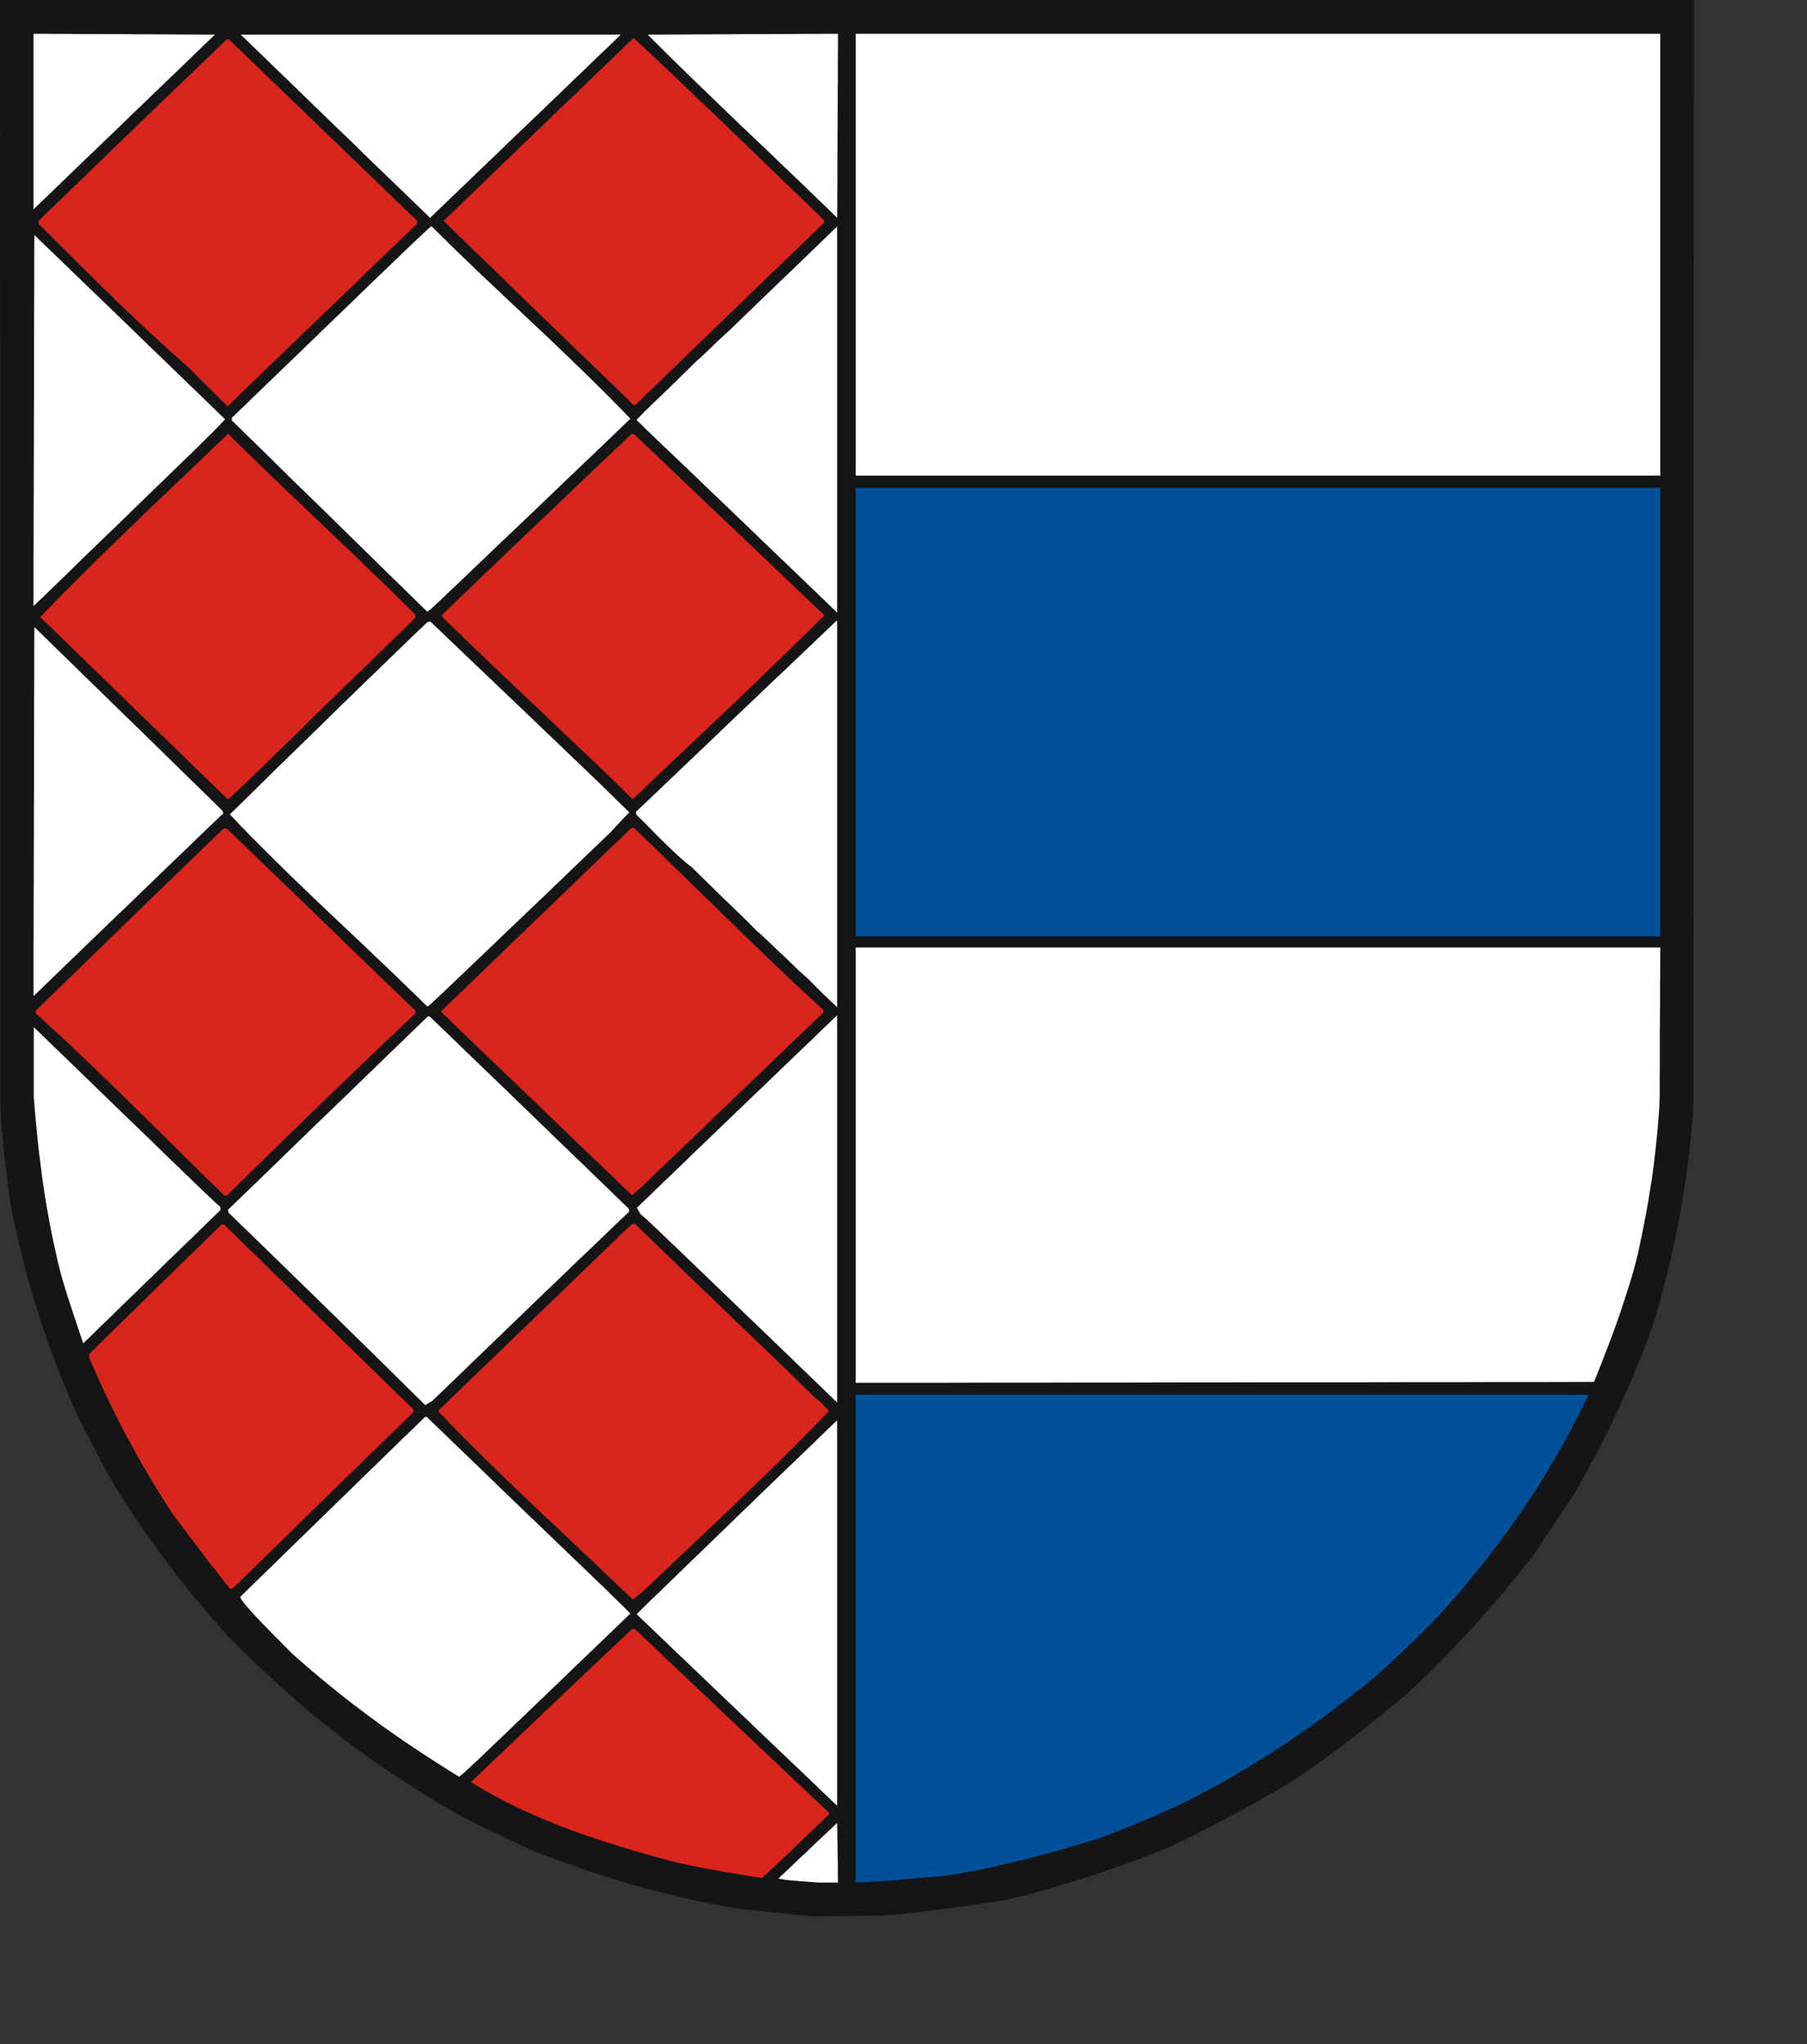 <?xml version="1.0" encoding="UTF-8" standalone="no"?>
<svg
   xmlns:dc="http://purl.org/dc/elements/1.1/"
   xmlns:cc="http://creativecommons.org/ns#"
   xmlns:rdf="http://www.w3.org/1999/02/22-rdf-syntax-ns#"
   xmlns:svg="http://www.w3.org/2000/svg"
   xmlns="http://www.w3.org/2000/svg"
   xmlns:sodipodi="http://sodipodi.sourceforge.net/DTD/sodipodi-0.dtd"
   xmlns:inkscape="http://www.inkscape.org/namespaces/inkscape"
   width="152.93mm"
   height="172.94mm"
   id="svg2408"
   sodipodi:version="0.32"
   inkscape:version="0.45.1+0.46pre1+devel"
   inkscape:output_extension="org.inkscape.output.svg.inkscape"
   sodipodi:docname="Loeptin.svg">
  <rect width="100%" height="100%" fill="#333333" stroke="none"/>
  <defs
     id="defs2469">
    <inkscape:perspective
       sodipodi:type="inkscape:persp3d"
       inkscape:vp_x="-50 : 600 : 1"
       inkscape:vp_y="0 : 1000 : 0"
       inkscape:vp_z="700 : 600 : 1"
       inkscape:persp3d-origin="300 : 400 : 1"
       id="perspective2473" />
  </defs>
  <sodipodi:namedview
     inkscape:window-height="664"
     inkscape:window-width="640"
     inkscape:pageshadow="2"
     inkscape:pageopacity="0.0"
     guidetolerance="10.0"
     gridtolerance="10.0"
     objecttolerance="10.0"
     borderopacity="1.0"
     bordercolor="#666666"
     pagecolor="#ffffff"
     id="base"
     showgrid="false"
     inkscape:zoom="0.7898436"
     inkscape:cx="270.93896"
     inkscape:cy="306.38977"
     inkscape:window-x="132"
     inkscape:window-y="70"
     inkscape:current-layer="svg2408" />
<!-- EMR_GDICOMMENT --><!-- EMR_SETMAPMODE --><!-- EMR_SETVIEWPORTEXTEX --><!-- EMR_SETWINDOWEXTEX --><!-- EMR_SETWINDOWEXTEX --><!-- EMR_SETWINDOWEXTEX --><!-- EMR_SETWINDOWEXTEX -->  <path
     style="fill:#131516;fill-rule:evenodd;fill-opacity:1;stroke:none;"
     d="  M 256.864 612.473   L 254.03 612.205   L 251.235 611.899   L 248.401 611.631   L 245.605 611.362   L 242.809 611.056   L 240.013 610.788   L 237.179 610.52   L 232.66 609.716   L 228.179 608.873   L 223.775 607.992   L 219.409 607.035   L 215.12 606.039   L 210.869 604.967   L 206.656 603.856   L 202.443 602.707   L 198.307 601.481   L 194.171 600.218   L 190.035 598.877   L 185.937 597.498   L 181.8 596.043   L 177.664 594.549   L 173.528 592.979   L 169.354 591.371   L 166.826 590.145   L 164.298 588.919   L 161.771 587.732   L 159.281 586.507   L 156.792 585.319   L 154.264 584.132   L 151.775 582.907   L 149.285 581.719   L 146.49 580.149   L 143.694 578.579   L 140.975 576.97   L 138.256 575.323   L 135.575 573.677   L 132.932 572.03   L 130.29 570.345   L 127.724 568.659   L 125.119 566.936   L 122.592 565.213   L 120.064 563.489   L 117.575 561.689   L 115.085 559.927   L 112.634 558.089   L 110.222 556.289   L 107.809 554.412   L 105.434 552.574   L 103.06 550.659   L 100.685 548.744   L 98.387 546.829   L 96.051 544.838   L 93.753 542.884   L 91.494 540.855   L 89.196 538.825   L 86.975 536.795   L 84.715 534.727   L 82.494 532.62   L 80.273 530.476   L 78.09 528.331   L 75.907 526.148   L 73.724 523.965   L 71.541 521.705   L 68.86 518.68   L 66.255 515.616   L 63.69 512.552   L 61.162 509.526   L 58.711 506.462   L 56.298 503.398   L 53.962 500.296   L 51.626 497.194   L 49.366 494.092   L 47.145 490.99   L 44.962 487.811   L 42.817 484.67   L 40.711 481.453   L 38.643 478.236   L 36.651 474.981   L 34.66 471.687   L 33.434 469.351   L 32.209 467.015   L 30.983 464.717   L 29.796 462.38   L 28.57 460.044   L 27.345 457.708   L 26.158 455.372   L 24.932 453.074   L 23.055 448.784   L 21.255 444.533   L 19.532 440.282   L 17.885 436.069   L 16.315 431.895   L 14.821 427.682   L 13.404 423.507   L 12.026 419.294   L 10.723 415.082   L 9.498 410.869   L 8.349 406.618   L 7.238 402.328   L 6.166 398.039   L 5.17 393.673   L 4.213 389.307   L 3.332 384.864   L 3.064 382.834   L 2.796 380.804   L 2.528 378.774   L 2.298 376.783   L 2.03 374.791   L 1.8 372.838   L 1.57 370.847   L 1.379 368.893   L 1.149 366.978   L 0.957 365.025   L 0.804 363.11   L 0.613 361.195   L 0.46 359.28   L 0.306 357.404   L 0.191 355.527   L 0.077 353.612   L 0.077 331.514   L 0.077 309.415   L 0.077 287.317   L 0.077 265.219   L 0.077 243.12   L 0.077 221.022   L 0.077 198.924   L 0.077 176.825   L 0.077 154.727   L 0.077 132.628   L 0.077 110.492   L 0.038 88.393   L 0.038 66.295   L 0.038 44.197   L 0 22.098   L 0 0   L 33.855 0   L 67.711 0   L 101.566 0   L 135.46 0   L 169.315 0   L 203.171 0   L 237.026 0   L 270.92 0   L 304.775 0   L 338.631 0   L 372.524 0   L 406.38 0   L 440.235 0   L 474.129 0   L 507.984 0   L 541.878 0   L 541.878 22.098   L 541.84 44.158   L 541.84 66.257   L 541.801 88.355   L 541.801 110.415   L 541.763 132.514   L 541.763 154.612   L 541.763 176.672   L 541.725 198.77   L 541.725 220.869   L 541.725 242.929   L 541.725 265.027   L 541.725 287.126   L 541.686 309.186   L 541.686 331.284   L 541.686 353.344   L 541.38 357.902   L 540.959 362.382   L 540.499 366.863   L 540.001 371.306   L 539.389 375.749   L 538.737 380.115   L 538.048 384.519   L 537.244 388.885   L 536.401 393.29   L 535.482 397.656   L 534.525 402.022   L 533.452 406.426   L 532.342 410.83   L 531.154 415.273   L 529.891 419.716   L 528.55 424.158   L 527.248 427.682   L 525.946 431.167   L 524.567 434.614   L 523.15 438.061   L 521.733 441.469   L 520.24 444.878   L 518.746 448.248   L 517.176 451.619   L 515.606 454.989   L 513.959 458.321   L 512.274 461.653   L 510.55 464.985   L 508.788 468.278   L 506.95 471.61   L 505.112 474.942   L 503.197 478.274   L 501.742 480.419   L 500.286 482.602   L 498.831 484.785   L 497.376 486.968   L 495.92 489.151   L 494.465 491.334   L 493.01 493.517   L 491.593 495.7   L 489.295 498.688   L 486.959 501.675   L 484.622 504.586   L 482.248 507.496   L 479.874 510.369   L 477.422 513.203   L 474.971 516.037   L 472.482 518.833   L 469.954 521.629   L 467.427 524.348   L 464.861 527.067   L 462.218 529.786   L 459.576 532.467   L 456.895 535.11   L 454.176 537.752   L 451.456 540.357   L 449.12 542.348   L 446.746 544.34   L 444.371 546.293   L 441.959 548.284   L 439.546 550.238   L 437.133 552.191   L 434.682 554.106   L 432.231 556.021   L 429.741 557.936   L 427.252 559.774   L 424.763 561.612   L 422.235 563.451   L 419.746 565.213   L 417.218 566.936   L 414.652 568.659   L 412.124 570.306   L 409.75 571.723   L 407.375 573.102   L 404.963 574.481   L 402.588 575.821   L 400.214 577.162   L 397.801 578.464   L 395.426 579.766   L 393.014 581.068   L 390.639 582.332   L 388.226 583.558   L 385.814 584.821   L 383.439 586.009   L 381.026 587.234   L 378.614 588.422   L 376.201 589.571   L 373.788 590.719   L 370.571 592.022   L 367.354 593.285   L 364.137 594.511   L 360.92 595.698   L 357.703 596.886   L 354.448 597.996   L 351.192 599.107   L 347.937 600.179   L 344.682 601.252   L 341.426 602.247   L 338.171 603.205   L 334.916 604.162   L 331.622 605.081   L 328.367 605.924   L 325.073 606.767   L 321.78 607.571   L 319.252 607.954   L 316.724 608.337   L 314.235 608.72   L 311.707 609.103   L 309.218 609.448   L 306.728 609.792   L 304.239 610.137   L 301.788 610.443   L 299.299 610.75   L 296.848 611.056   L 294.396 611.362   L 291.945 611.631   L 289.494 611.899   L 287.043 612.128   L 284.63 612.358   L 282.179 612.588   L 279.345 612.588   L 276.55 612.626   L 273.716 612.626   L 270.92 612.665   L 268.086 612.665   L 265.29 612.703   L 262.494 612.741   L 259.699 612.78  z "
     id="path2410" />
  <path
     style="fill:#ffffff;fill-rule:evenodd;fill-opacity:1;stroke:none;"
     d="  M 258.741 601.75   L 256.252 601.558   L 254.375 601.405   L 252.958 601.29   L 251.886 601.175   L 250.967 601.06   L 250.047 600.907   L 248.975 600.715   L 251.311 598.494   L 253.647 596.273   L 255.984 594.051   L 258.358 591.83   L 260.694 589.571   L 263.069 587.349   L 265.443 585.128   L 267.779 582.907   L 267.818 585.281   L 267.856 587.656   L 267.894 590.03   L 267.933 592.405   L 267.971 594.817   L 268.009 597.192   L 268.009 599.605   L 268.047 601.979   L 267.282 601.979   L 266.516 601.979   L 265.75 601.979   L 265.022 601.979   L 264.256 601.979   L 263.528 601.979   L 262.762 601.979   L 262.035 601.979  z "
     id="path2412" />
  <path
     style="fill:#005198;fill-rule:evenodd;fill-opacity:1;stroke:none;"
     d="  M 273.716 592.213   L 273.716 582.485   L 273.716 572.719   L 273.716 562.991   L 273.716 553.225   L 273.716 543.459   L 273.716 533.731   L 273.716 523.965   L 273.716 514.237   L 273.716 504.471   L 273.716 494.743   L 273.716 485.015   L 273.716 475.249   L 273.716 465.521   L 273.716 455.793   L 273.716 446.027   L 288.384 446.027   L 303.014 446.027   L 317.643 446.027   L 332.311 446.027   L 346.941 446.027   L 361.609 446.027   L 376.239 446.027   L 390.869 446.027   L 405.537 446.027   L 420.167 446.027   L 434.835 446.027   L 449.465 446.027   L 464.095 446.027   L 478.763 446.027   L 493.393 446.027   L 508.061 446.027   L 506.874 448.516   L 505.648 451.006   L 504.423 453.457   L 503.159 455.908   L 501.857 458.359   L 500.554 460.772   L 499.214 463.185   L 497.835 465.559   L 496.457 467.934   L 495.04 470.308   L 493.622 472.645   L 492.167 474.981   L 490.674 477.279   L 489.18 479.577   L 487.648 481.875   L 486.078 484.134   L 484.508 486.394   L 482.937 488.653   L 481.291 490.875   L 479.682 493.096   L 477.997 495.279   L 476.35 497.462   L 474.627 499.645   L 472.903 501.79   L 471.18 503.935   L 469.418 506.041   L 467.656 508.147   L 465.856 510.254   L 464.018 512.322   L 462.18 514.39   L 460.342 516.458   L 458.465 518.488   L 455.286 521.629   L 452.759 524.118   L 450.69 526.11   L 448.89 527.871   L 447.129 529.518   L 445.137 531.356   L 442.763 533.539   L 439.737 536.297   L 435.907 539.399   L 432.039 542.425   L 428.171 545.412   L 424.303 548.323   L 420.397 551.157   L 416.49 553.914   L 412.546 556.634   L 408.563 559.276   L 404.541 561.842   L 400.482 564.37   L 398.452 565.596   L 396.384 566.821   L 394.316 568.008   L 392.248 569.196   L 390.18 570.383   L 388.073 571.532   L 385.929 572.681   L 383.822 573.791   L 381.678 574.902   L 379.495 576.013   L 377.35 577.085   L 375.129 578.119   L 371.567 579.728   L 368.695 580.953   L 366.32 581.987   L 364.099 582.907   L 361.839 583.826   L 359.197 584.898   L 355.941 586.162   L 351.729 587.77   L 348.665 588.728   L 345.639 589.647   L 342.575 590.528   L 339.55 591.409   L 336.486 592.251   L 333.46 593.094   L 330.435 593.898   L 327.409 594.664   L 324.384 595.392   L 321.358 596.12   L 318.333 596.809   L 315.307 597.46   L 312.282 598.073   L 309.256 598.647   L 306.192 599.222   L 303.167 599.72   L 301.214 599.911   L 299.299 600.064   L 297.384 600.256   L 295.507 600.409   L 293.631 600.562   L 291.754 600.754   L 289.916 600.907   L 288.077 601.06   L 286.239 601.213   L 284.439 601.367   L 282.601 601.481   L 280.801 601.596   L 279.039 601.711   L 277.239 601.826   L 275.477 601.903   L 273.716 601.979  z "
     id="path2414" />
  <path
     style="fill:#da251d;fill-rule:evenodd;fill-opacity:1;stroke:none;"
     d="  M 238.826 599.758   L 235.15 599.145   L 232.201 598.647   L 229.673 598.188   L 227.26 597.766   L 224.656 597.269   L 221.554 596.656   L 217.686 595.851   L 213.32 594.741   L 208.954 593.554   L 204.549 592.29   L 200.183 591.026   L 195.779 589.647   L 191.413 588.268   L 189.23 587.502   L 187.086 586.775   L 184.903 586.009   L 182.758 585.204   L 180.613 584.438   L 178.507 583.596   L 176.4 582.753   L 174.294 581.911   L 172.188 581.03   L 170.12 580.111   L 168.09 579.192   L 166.06 578.234   L 164.03 577.277   L 162.039 576.281   L 160.085 575.285   L 158.132 574.251   L 156.217 573.179   L 154.341 572.106   L 152.464 570.996   L 150.626 569.847   L 153.843 566.783   L 157.06 563.719   L 160.315 560.655   L 163.532 557.591   L 166.749 554.527   L 169.966 551.425   L 173.183 548.361   L 176.439 545.297   L 179.656 542.233   L 182.873 539.169   L 186.09 536.106   L 189.345 533.042   L 192.562 529.978   L 195.817 526.914   L 199.035 523.888   L 202.29 520.824   L 202.749 520.939   L 203.286 521.092   L 207.154 524.731   L 210.983 528.407   L 214.852 532.084   L 218.72 535.723   L 222.588 539.399   L 226.456 543.038   L 230.324 546.714   L 234.192 550.391   L 238.06 554.029   L 241.928 557.706   L 245.796 561.344   L 249.664 565.021   L 253.533 568.698   L 257.439 572.336   L 261.307 576.013   L 265.175 579.651   L 265.175 579.919   L 265.175 580.187   L 258.205 586.851   L 252.958 591.868   L 249.167 595.469   L 246.601 597.881   L 245.03 599.337   L 244.15 600.141   L 243.728 600.447   L 243.498 600.524  z "
     id="path2416" />
  <path
     style="fill:#ffffff;fill-rule:evenodd;fill-opacity:1;stroke:none;"
     d="  M 263.758 573.6   L 259.775 569.77   L 255.754 565.94   L 251.733 562.11   L 247.711 558.28   L 243.69 554.451   L 239.707 550.621   L 235.686 546.791   L 231.664 542.961   L 227.643 539.131   L 223.66 535.301   L 219.639 531.471   L 215.618 527.641   L 211.635 523.812   L 207.613 519.982   L 203.63 516.152   L 207.613 512.245   L 211.635 508.377   L 215.618 504.509   L 219.639 500.603   L 223.66 496.734   L 227.643 492.866   L 231.664 488.998   L 235.686 485.092   L 239.707 481.223   L 243.69 477.355   L 247.711 473.487   L 251.733 469.619   L 255.754 465.751   L 259.775 461.883   L 263.758 458.014   L 267.779 454.146   L 267.779 461.844   L 267.779 469.542   L 267.779 477.24   L 267.779 484.938   L 267.779 492.636   L 267.779 500.334   L 267.779 508.033   L 267.779 515.731   L 267.779 523.467   L 267.779 531.165   L 267.779 538.863   L 267.779 546.561   L 267.779 554.297   L 267.779 561.995   L 267.779 569.693   L 267.779 577.43  z "
     id="path2418" />
  <path
     style="fill:#ffffff;fill-rule:evenodd;fill-opacity:1;stroke:none;"
     d="  M 143.158 565.864   L 139.558 563.566   L 135.996 561.268   L 132.473 558.932   L 128.988 556.595   L 125.579 554.221   L 122.209 551.846   L 118.877 549.395   L 115.583 546.944   L 112.29 544.455   L 109.073 541.927   L 105.894 539.361   L 102.715 536.757   L 99.536 534.114   L 96.434 531.395   L 93.294 528.637   L 91.8 527.105   L 89.579 524.846   L 86.86 522.126   L 84.026 519.216   L 82.647 517.76   L 81.307 516.343   L 80.119 515.003   L 79.009 513.777   L 78.128 512.705   L 77.438 511.786   L 77.17 511.403   L 77.017 511.096   L 76.902 510.828   L 76.864 510.637   L 80.541 507.037   L 84.217 503.437   L 87.932 499.837   L 91.609 496.237   L 95.324 492.636   L 99 489.036   L 102.715 485.436   L 106.392 481.836   L 110.107 478.236   L 113.783 474.636   L 117.498 471.036   L 121.175 467.436   L 124.89 463.836   L 128.566 460.236   L 132.281 456.674   L 135.958 453.074   L 136.226 453.074   L 136.494 453.074   L 145.226 461.5   L 152.962 468.93   L 159.703 475.479   L 165.6 481.147   L 170.771 486.126   L 175.213 490.377   L 179.081 494.092   L 182.452 497.347   L 185.4 500.143   L 188.005 502.671   L 190.379 504.969   L 192.6 507.075   L 194.745 509.182   L 196.89 511.288   L 199.188 513.509   L 201.639 515.96   L 192.409 524.846   L 184.29 532.62   L 177.281 539.361   L 171.23 545.182   L 166.098 550.085   L 161.809 554.221   L 158.247 557.591   L 155.375 560.349   L 153.115 562.532   L 151.315 564.178   L 149.975 565.442   L 148.979 566.361   L 148.251 567.013   L 147.715 567.472   L 147.256 567.817   L 146.834 568.162  z "
     id="path2420" />
  <path
     style="fill:#da251d;fill-rule:evenodd;fill-opacity:1;stroke:none;"
     d="  M 198.498 507.764   L 194.592 504.049   L 190.686 500.296   L 186.703 496.543   L 182.72 492.79   L 178.698 488.998   L 174.677 485.245   L 170.694 481.453   L 166.711 477.662   L 162.766 473.87   L 158.86 470.079   L 154.954 466.287   L 151.162 462.495   L 147.409 458.704   L 143.694 454.951   L 140.094 451.159   L 143.962 447.444   L 147.83 443.729   L 151.698 439.976   L 155.566 436.261   L 159.434 432.546   L 163.303 428.792   L 167.171 425.077   L 171.039 421.324   L 174.907 417.609   L 178.775 413.894   L 182.643 410.141   L 186.511 406.426   L 190.379 402.711   L 194.247 398.958   L 198.115 395.243   L 202.022 391.528   L 202.558 391.375   L 203.094 391.336   L 209.298 397.349   L 214.775 402.634   L 219.601 407.307   L 223.89 411.443   L 227.72 415.082   L 231.128 418.375   L 234.192 421.324   L 237.064 424.082   L 239.745 426.648   L 242.35 429.137   L 244.954 431.627   L 247.635 434.231   L 250.469 436.988   L 253.533 439.937   L 256.903 443.269   L 260.694 446.946   L 261.767 447.75   L 262.609 448.478   L 263.605 449.474   L 265.175 451.159   L 261.575 454.912   L 257.899 458.665   L 254.222 462.342   L 250.507 466.057   L 246.792 469.696   L 243.039 473.372   L 239.247 477.011   L 235.456 480.611   L 231.664 484.249   L 227.873 487.849   L 224.081 491.449   L 220.29 495.011   L 216.46 498.611   L 212.707 502.211   L 208.915 505.811   L 205.162 509.373   L 204.435 509.871   L 203.745 510.407   L 203.056 510.905   L 202.366 511.441  z "
     id="path2422" />
  <path
     style="fill:#da251d;fill-rule:evenodd;fill-opacity:1;stroke:none;"
     d="  M 71.234 505.084   L 68.86 502.02   L 66.485 499.032   L 64.226 496.045   L 61.966 493.058   L 59.745 490.109   L 57.524 487.198   L 55.341 484.287   L 53.349 481.185   L 51.396 478.083   L 49.481 475.019   L 47.604 471.879   L 45.766 468.776   L 44.004 465.674   L 42.281 462.534   L 40.596 459.431   L 38.949 456.291   L 37.341 453.15   L 35.77 449.972   L 34.238 446.831   L 32.745 443.652   L 31.289 440.474   L 29.911 437.295   L 28.532 434.078   L 28.532 433.542   L 28.532 433.005   L 31.175 430.401   L 33.779 427.797   L 36.421 425.192   L 39.064 422.626   L 41.706 420.022   L 44.349 417.456   L 46.992 414.852   L 49.634 412.247   L 52.277 409.681   L 54.919 407.115   L 57.562 404.511   L 60.204 401.945   L 62.885 399.341   L 65.528 396.775   L 68.17 394.17   L 70.813 391.604   L 71.234 391.604   L 71.732 391.604   L 75.485 395.281   L 79.277 398.996   L 83.068 402.673   L 86.821 406.388   L 90.613 410.064   L 94.404 413.779   L 98.196 417.456   L 101.949 421.171   L 105.741 424.848   L 109.532 428.563   L 113.324 432.239   L 117.115 435.954   L 120.907 439.631   L 124.698 443.346   L 128.49 447.023   L 132.281 450.738   L 132.281 451.121   L 132.281 451.542   L 128.643 455.065   L 125.005 458.589   L 121.405 462.112   L 117.766 465.636   L 114.166 469.159   L 110.528 472.683   L 106.928 476.206   L 103.328 479.73   L 99.69 483.253   L 96.09 486.777   L 92.49 490.339   L 88.851 493.862   L 85.251 497.385   L 81.651 500.909   L 78.013 504.432   L 74.413 507.956   L 74.221 507.956   L 74.03 507.994   L 73.838 508.071   L 73.685 508.147  z "
     id="path2424" />
  <path
     style="fill:#ffffff;fill-rule:evenodd;fill-opacity:1;stroke:none;"
     d="  M 132.09 445.452   L 128.107 441.508   L 124.162 437.601   L 120.179 433.695   L 116.234 429.827   L 112.251 425.92   L 108.307 422.052   L 104.362 418.184   L 100.417 414.316   L 96.473 410.486   L 92.528 406.656   L 88.621 402.826   L 84.715 399.034   L 80.809 395.243   L 76.941 391.49   L 73.073 387.736   L 72.996 387.238   L 72.958 386.817   L 76.941 382.987   L 80.962 379.119   L 84.945 375.251   L 88.928 371.383   L 92.911 367.515   L 96.894 363.646   L 100.877 359.778   L 104.898 355.91   L 108.881 352.08   L 112.864 348.212   L 116.885 344.344   L 120.868 340.476   L 124.851 336.607   L 128.873 332.739   L 132.856 328.871   L 136.877 325.003   L 137.145 325.003   L 137.413 325.003   L 141.396 328.833   L 145.379 332.663   L 149.362 336.531   L 153.345 340.361   L 157.328 344.191   L 161.311 348.02   L 165.294 351.889   L 169.277 355.719   L 173.222 359.548   L 177.205 363.417   L 181.188 367.246   L 185.171 371.076   L 189.154 374.944   L 193.137 378.774   L 197.12 382.643   L 201.103 386.472   L 201.179 386.894   L 201.294 387.392   L 197.349 391.145   L 193.405 394.936   L 189.46 398.728   L 185.515 402.481   L 181.571 406.273   L 177.626 410.064   L 173.681 413.818   L 169.775 417.609   L 165.83 421.401   L 161.886 425.192   L 157.979 428.984   L 154.034 432.776   L 150.09 436.567   L 146.183 440.359   L 142.239 444.15   L 138.294 447.942   L 137.719 448.287   L 137.145 448.631   L 136.609 448.976   L 136.073 449.359  z "
     id="path2426" />
  <path
     style="fill:#ffffff;fill-rule:evenodd;fill-opacity:1;stroke:none;"
     d="  M 257.018 438.099   L 247.635 429.061   L 239.439 421.171   L 232.43 414.43   L 226.494 408.724   L 221.515 403.937   L 217.418 399.992   L 214.086 396.813   L 211.481 394.324   L 209.49 392.409   L 207.958 390.992   L 206.886 389.958   L 206.12 389.307   L 205.622 388.847   L 205.239 388.541   L 204.894 388.272   L 204.588 387.736   L 204.281 387.2   L 203.975 386.702   L 203.707 386.204   L 207.728 382.374   L 211.711 378.506   L 215.732 374.676   L 219.715 370.808   L 223.698 366.978   L 227.72 363.11   L 231.703 359.28   L 235.724 355.412   L 239.707 351.582   L 243.728 347.752   L 247.75 343.884   L 251.733 340.054   L 255.754 336.186   L 259.775 332.356   L 263.758 328.488   L 267.779 324.658   L 267.779 332.395   L 267.779 340.131   L 267.779 347.829   L 267.779 355.565   L 267.779 363.302   L 267.779 371.038   L 267.779 378.774   L 267.779 386.549   L 267.779 394.285   L 267.779 402.022   L 267.779 409.758   L 267.779 417.494   L 267.779 425.231   L 267.779 432.967   L 267.779 440.742   L 267.779 448.478  z "
     id="path2428" />
  <path
     style="fill:#ffffff;fill-rule:evenodd;fill-opacity:1;stroke:none;"
     d="  M 273.716 433.465   L 273.716 424.771   L 273.716 416.039   L 273.716 407.345   L 273.716 398.651   L 273.716 389.958   L 273.716 381.225   L 273.716 372.532   L 273.716 363.838   L 273.716 355.144   L 273.716 346.45   L 273.716 337.756   L 273.716 329.063   L 273.716 320.369   L 273.716 311.675   L 273.716 302.981   L 289.801 302.981   L 305.886 302.981   L 321.971 302.981   L 338.056 302.981   L 354.141 302.981   L 370.188 302.981   L 386.273 302.981   L 402.358 302.981   L 418.444 302.981   L 434.529 302.981   L 450.614 302.981   L 466.699 302.981   L 482.784 302.981   L 498.908 302.981   L 514.993 302.981   L 531.078 302.981   L 531.078 305.968   L 531.04 308.956   L 531.04 311.943   L 531.001 314.93   L 531.001 317.918   L 531.001 320.905   L 530.963 323.931   L 530.963 326.918   L 530.925 329.905   L 530.925 332.931   L 530.925 335.918   L 530.925 338.905   L 530.925 341.931   L 530.886 344.918   L 530.886 347.944   L 530.886 350.931   L 530.733 354.225   L 530.503 357.48   L 530.235 360.774   L 529.929 364.068   L 529.584 367.361   L 529.201 370.693   L 528.78 373.987   L 528.32 377.319   L 527.784 380.613   L 527.248 383.945   L 526.674 387.277   L 526.023 390.609   L 525.371 393.979   L 524.682 397.311   L 523.954 400.681   L 523.15 404.013   L 522.499 406.388   L 521.81 408.762   L 521.082 411.098   L 520.316 413.473   L 519.55 415.848   L 518.784 418.222   L 517.98 420.597   L 517.137 422.971   L 516.295 425.346   L 515.414 427.72   L 514.533 430.056   L 513.614 432.431   L 512.695 434.805   L 511.776 437.18   L 510.818 439.554   L 509.861 441.891   L 495.078 441.929   L 480.333 441.929   L 465.55 441.967   L 450.805 441.967   L 436.022 442.006   L 421.278 442.006   L 406.495 442.006   L 391.75 442.044   L 377.005 442.044   L 362.222 442.082   L 347.477 442.082   L 332.733 442.12   L 317.988 442.12   L 303.205 442.159   L 288.46 442.159   L 273.716 442.159  z "
     id="path2430" />
  <path
     style="fill:#ffffff;fill-rule:evenodd;fill-opacity:1;stroke:none;"
     d="  M 25.085 425.001   L 23.898 421.439   L 22.979 418.682   L 22.251 416.422   L 21.6 414.469   L 20.987 412.516   L 20.336 410.332   L 19.532 407.613   L 18.613 403.975   L 17.809 400.375   L 17.004 396.775   L 16.277 393.213   L 15.626 389.651   L 14.975 386.128   L 14.4 382.604   L 13.864 379.119   L 13.366 375.596   L 12.945 372.11   L 12.485 368.587   L 12.102 365.102   L 11.757 361.578   L 11.413 358.055   L 11.106 354.493   L 10.8 350.931   L 10.8 348.097   L 10.8 345.263   L 10.8 342.467   L 10.8 339.633   L 10.8 336.837   L 10.8 334.041   L 10.8 331.246   L 10.8 328.45   L 20.796 338.101   L 29.528 346.565   L 37.111 353.918   L 43.621 360.199   L 49.175 365.561   L 53.809 370.081   L 57.638 373.757   L 60.779 376.783   L 63.268 379.196   L 65.221 381.072   L 66.715 382.489   L 67.864 383.562   L 68.707 384.366   L 69.358 384.979   L 69.932 385.477   L 70.468 385.936   L 70.468 386.396   L 70.545 386.932   L 67.787 389.575   L 65.03 392.255   L 62.311 394.936   L 59.553 397.579   L 56.796 400.26   L 54.038 402.903   L 51.319 405.583   L 48.562 408.264   L 45.804 410.907   L 43.085 413.588   L 40.328 416.231   L 37.57 418.911   L 34.851 421.592   L 32.094 424.235   L 29.375 426.916   L 26.617 429.558  z "
     id="path2432" />
  <path
     style="fill:#da251d;fill-rule:evenodd;fill-opacity:1;stroke:none;"
     d="  M 68.17 378.774   L 64.417 375.136   L 60.664 371.421   L 56.911 367.706   L 53.119 363.953   L 49.289 360.199   L 45.498 356.446   L 41.706 352.731   L 37.877 348.978   L 34.085 345.301   L 30.294 341.625   L 26.464 337.986   L 22.711 334.424   L 18.919 330.901   L 15.166 327.416   L 11.413 324.007   L 11.413 323.624   L 11.413 323.203   L 15.166 319.565   L 18.919 315.926   L 22.672 312.288   L 26.426 308.649   L 30.14 305.011   L 33.894 301.373   L 37.647 297.696   L 41.4 294.058   L 45.153 290.419   L 48.907 286.781   L 52.66 283.142   L 56.413 279.542   L 60.166 275.904   L 63.919 272.266   L 67.673 268.627   L 71.464 264.989   L 71.732 264.989   L 72 264.989   L 72.307 264.989   L 72.613 264.989   L 76.366 268.627   L 80.158 272.266   L 83.911 275.904   L 87.664 279.542   L 91.417 283.142   L 95.209 286.781   L 98.962 290.419   L 102.715 294.058   L 106.507 297.696   L 110.26 301.373   L 114.013 305.011   L 117.805 308.649   L 121.558 312.288   L 125.349 315.926   L 129.141 319.565   L 132.894 323.203   L 132.894 323.624   L 132.894 324.007   L 129.102 327.607   L 125.311 331.207   L 121.519 334.807   L 117.728 338.446   L 113.936 342.084   L 110.145 345.723   L 106.353 349.361   L 102.6 352.999   L 98.809 356.638   L 95.056 360.314   L 91.302 363.991   L 87.549 367.629   L 83.796 371.306   L 80.043 374.944   L 76.328 378.583   L 72.613 382.26   L 72.421 382.26   L 72.23 382.298   L 72.038 382.374   L 71.885 382.413  z "
     id="path2434" />
  <path
     style="fill:#da251d;fill-rule:evenodd;fill-opacity:1;stroke:none;"
     d="  M 198.269 378.468   L 194.439 374.791   L 190.609 371.115   L 186.779 367.476   L 182.988 363.8   L 179.158 360.123   L 175.328 356.446   L 171.537 352.77   L 167.707 349.131   L 163.877 345.454   L 160.085 341.778   L 156.256 338.139   L 152.426 334.463   L 148.634 330.824   L 144.805 327.148   L 141.013 323.471   L 144.805 319.794   L 148.634 316.118   L 152.426 312.441   L 156.256 308.764   L 160.085 305.088   L 163.877 301.411   L 167.707 297.734   L 171.498 294.058   L 175.328 290.419   L 179.12 286.743   L 182.949 283.066   L 186.741 279.389   L 190.571 275.712   L 194.4 272.036   L 198.192 268.397   L 202.022 264.721   L 202.328 264.721   L 202.749 264.721   L 206.464 268.283   L 210.218 271.883   L 213.932 275.521   L 217.686 279.121   L 221.401 282.798   L 225.154 286.436   L 228.907 290.113   L 232.66 293.751   L 236.413 297.428   L 240.205 301.105   L 243.996 304.781   L 247.826 308.42   L 251.694 312.096   L 255.562 315.735   L 259.43 319.335   L 263.375 322.935   L 263.375 323.356   L 263.375 323.739   L 252.69 334.003   L 243.345 342.965   L 235.264 350.74   L 228.294 357.404   L 222.435 363.072   L 217.494 367.783   L 213.473 371.612   L 210.218 374.715   L 207.69 377.128   L 205.775 378.966   L 204.396 380.268   L 203.4 381.149   L 202.788 381.685   L 202.443 381.991   L 202.213 382.106   L 202.098 382.145  z "
     id="path2436" />
  <path
     style="fill:#ffffff;fill-rule:evenodd;fill-opacity:1;stroke:none;"
     d="  M 267.205 321.518   L 266.516 320.867   L 265.673 320.101   L 264.677 319.143   L 263.452 317.994   L 261.958 316.501   L 260.158 314.701   L 257.975 312.518   L 257.63 312.249   L 257.018 311.713   L 256.213 310.986   L 255.218 310.066   L 252.881 307.807   L 250.201 305.241   L 247.481 302.675   L 244.992 300.3   L 243.001 298.462   L 241.775 297.39   L 239.63 295.207   L 237.754 293.33   L 235.954 291.606   L 234.039 289.768   L 231.818 287.623   L 229.098 284.981   L 225.652 281.611   L 221.286 277.321   L 220.06 276.364   L 218.873 275.368   L 217.686 274.334   L 216.537 273.3   L 214.239 271.155   L 212.018 268.972   L 209.796 266.789   L 207.69 264.606   L 205.583 262.499   L 203.554 260.508   L 203.477 260.01   L 203.439 259.589   L 207.46 255.759   L 211.481 251.929   L 215.503 248.099   L 219.524 244.269   L 223.545 240.439   L 227.567 236.609   L 231.549 232.78   L 235.571 228.95   L 239.592 225.12   L 243.613 221.29   L 247.635 217.46   L 251.694 213.63   L 255.716 209.8   L 259.737 205.971   L 263.758 202.141   L 267.779 198.311   L 267.779 206.047   L 267.779 213.783   L 267.779 221.52   L 267.779 229.256   L 267.779 236.992   L 267.779 244.729   L 267.779 252.465   L 267.779 260.202   L 267.779 267.938   L 267.779 275.674   L 267.779 283.411   L 267.779 291.147   L 267.779 298.922   L 267.779 306.658   L 267.779 314.394   L 267.779 322.131  z "
     id="path2438" />
  <path
     style="fill:#ffffff;fill-rule:evenodd;fill-opacity:1;stroke:none;"
     d="  M 132.741 317.994   L 128.758 314.164   L 124.775 310.296   L 120.715 306.466   L 116.694 302.598   L 112.634 298.768   L 108.575 294.938   L 104.515 291.109   L 100.494 287.279   L 96.511 283.449   L 92.528 279.619   L 88.621 275.751   L 84.753 271.921   L 80.924 268.091   L 77.17 264.261   L 73.532 260.393   L 77.477 256.563   L 81.421 252.695   L 85.328 248.827   L 89.273 244.959   L 93.217 241.129   L 97.162 237.261   L 101.107 233.431   L 105.051 229.563   L 108.958 225.733   L 112.902 221.903   L 116.847 218.073   L 120.83 214.243   L 124.775 210.413   L 128.719 206.583   L 132.702 202.753   L 136.685 198.962   L 136.915 198.885   L 137.145 198.809   L 137.413 198.77   L 137.681 198.77   L 146.988 207.656   L 155.145 215.43   L 162.23 222.209   L 168.396 228.069   L 173.643 233.124   L 178.162 237.414   L 181.992 241.09   L 185.247 244.193   L 188.005 246.835   L 190.341 249.095   L 192.409 251.086   L 194.209 252.848   L 195.932 254.533   L 197.618 256.18   L 199.379 257.904   L 201.294 259.78   L 200.528 260.584   L 199.724 261.389   L 198.958 262.193   L 198.192 263.036   L 197.426 263.84   L 196.66 264.644   L 195.932 265.448   L 195.166 266.253   L 185.017 275.981   L 176.171 284.483   L 168.473 291.836   L 161.847 298.156   L 156.256 303.517   L 151.583 307.96   L 147.754 311.637   L 144.651 314.586   L 142.239 316.884   L 140.4 318.607   L 139.06 319.871   L 138.102 320.752   L 137.49 321.288   L 137.107 321.594   L 136.839 321.786   L 136.685 321.862  z "
     id="path2440" />
  <path
     style="fill:#ffffff;fill-rule:evenodd;fill-opacity:1;stroke:none;"
     d="  M 10.723 311.139   L 10.723 303.747   L 10.762 296.394   L 10.762 289.002   L 10.8 281.611   L 10.8 274.219   L 10.838 266.865   L 10.838 259.474   L 10.877 252.082   L 10.877 244.729   L 10.877 237.337   L 10.915 229.984   L 10.915 222.592   L 10.953 215.239   L 10.953 207.847   L 10.992 200.494   L 14.706 204.132   L 18.46 207.809   L 22.213 211.447   L 25.966 215.124   L 29.719 218.801   L 33.472 222.439   L 37.226 226.116   L 41.017 229.792   L 44.77 233.431   L 48.524 237.107   L 52.277 240.784   L 56.03 244.461   L 59.783 248.137   L 63.575 251.814   L 67.328 255.491   L 71.081 259.167   L 71.234 259.55   L 71.464 260.048   L 67.634 263.687   L 63.843 267.325   L 60.051 271.002   L 56.26 274.64   L 52.468 278.279   L 48.677 281.955   L 44.885 285.594   L 41.094 289.27   L 37.264 292.909   L 33.472 296.585   L 29.681 300.224   L 25.889 303.9   L 22.098 307.539   L 18.306 311.215   L 14.515 314.892   L 10.723 318.53  z "
     id="path2442" />
  <path
     style="fill:#005198;fill-rule:evenodd;fill-opacity:1;stroke:none;"
     d="  M 273.716 290.419   L 273.716 281.457   L 273.716 272.495   L 273.716 263.534   L 273.716 254.572   L 273.716 245.61   L 273.716 236.648   L 273.716 227.686   L 273.716 218.724   L 273.716 209.8   L 273.716 200.838   L 273.716 191.877   L 273.716 182.915   L 273.716 173.953   L 273.716 164.991   L 273.716 156.029   L 289.801 156.029   L 305.886 156.029   L 321.971 156.029   L 338.056 156.029   L 354.141 156.029   L 370.188 156.029   L 386.273 156.029   L 402.358 156.029   L 418.444 156.029   L 434.529 156.029   L 450.614 156.029   L 466.699 156.029   L 482.784 156.029   L 498.908 156.029   L 514.993 156.029   L 531.078 156.029   L 531.078 164.991   L 531.078 173.953   L 531.078 182.915   L 531.078 191.877   L 531.078 200.838   L 531.078 209.8   L 531.078 218.724   L 531.078 227.686   L 531.078 236.648   L 531.078 245.61   L 531.078 254.572   L 531.078 263.534   L 531.078 272.495   L 531.078 281.457   L 531.078 290.419   L 531.078 299.381   L 514.993 299.381   L 498.908 299.381   L 482.861 299.381   L 466.776 299.381   L 450.69 299.381   L 434.605 299.381   L 418.52 299.381   L 402.435 299.381   L 386.35 299.381   L 370.265 299.381   L 354.18 299.381   L 338.094 299.381   L 322.009 299.381   L 305.924 299.381   L 289.839 299.381   L 273.716 299.381  z "
     id="path2444" />
  <path
     style="fill:#da251d;fill-rule:evenodd;fill-opacity:1;stroke:none;"
     d="  M 69.051 251.891   L 65.298 248.252   L 61.545 244.614   L 57.83 240.976   L 54.077 237.337   L 50.324 233.699   L 46.57 230.06   L 42.817 226.422   L 39.102 222.784   L 35.349 219.145   L 31.596 215.507   L 27.843 211.869   L 24.089 208.23   L 20.375 204.592   L 16.621 200.953   L 12.868 197.315   L 16.506 193.562   L 20.145 189.847   L 23.86 186.132   L 27.575 182.417   L 31.289 178.74   L 35.043 175.063   L 38.834 171.387   L 42.626 167.71   L 46.417 164.072   L 50.209 160.433   L 54.038 156.795   L 57.83 153.157   L 61.621 149.557   L 65.413 145.918   L 69.204 142.28   L 72.958 138.68   L 76.596 142.28   L 80.273 145.88   L 83.949 149.442   L 87.664 153.042   L 91.417 156.642   L 95.17 160.204   L 98.924 163.804   L 102.715 167.404   L 106.507 171.004   L 110.298 174.604   L 114.09 178.242   L 117.843 181.881   L 121.634 185.519   L 125.426 189.196   L 129.179 192.911   L 132.894 196.626   L 132.894 197.009   L 132.894 197.506   L 128.107 202.179   L 123.817 206.354   L 120.026 210.068   L 116.656 213.362   L 113.668 216.235   L 111.026 218.762   L 108.728 221.022   L 106.698 222.975   L 104.898 224.699   L 103.328 226.231   L 101.911 227.609   L 100.647 228.873   L 99.46 230.022   L 98.311 231.171   L 97.162 232.32   L 96.013 233.507   L 88.545 240.707   L 82.953 246.146   L 78.894 250.052   L 76.175 252.657   L 74.451 254.265   L 73.532 255.108   L 73.226 255.338   L 73.034 255.452   L 72.919 255.529   L 72.804 255.567  z "
     id="path2446" />
  <path
     style="fill:#da251d;fill-rule:evenodd;fill-opacity:1;stroke:none;"
     d="  M 198.537 251.814   L 194.669 248.061   L 190.8 244.346   L 186.932 240.669   L 183.064 236.992   L 179.196 233.316   L 175.328 229.639   L 171.498 226.001   L 167.668 222.401   L 163.839 218.762   L 160.047 215.162   L 156.256 211.524   L 152.502 207.924   L 148.749 204.324   L 145.034 200.762   L 141.358 197.162   L 141.358 196.894   L 141.358 196.626   L 145.149 192.987   L 148.941 189.349   L 152.694 185.749   L 156.485 182.11   L 160.277 178.51   L 164.068 174.872   L 167.86 171.272   L 171.651 167.633   L 175.443 164.033   L 179.234 160.433   L 183.026 156.795   L 186.817 153.195   L 190.609 149.595   L 194.4 145.956   L 198.23 142.356   L 202.022 138.756   L 202.328 138.756   L 202.749 138.756   L 206.541 142.395   L 210.371 145.995   L 214.162 149.633   L 217.992 153.271   L 221.784 156.872   L 225.613 160.51   L 229.405 164.148   L 233.235 167.787   L 237.064 171.387   L 240.856 175.025   L 244.686 178.664   L 248.477 182.264   L 252.307 185.902   L 256.099 189.54   L 259.928 193.179   L 263.758 196.779   L 259.699 200.724   L 256.137 204.247   L 252.881 207.388   L 249.933 210.26   L 247.137 212.979   L 244.418 215.583   L 241.737 218.188   L 238.941 220.869   L 235.954 223.741   L 232.698 226.843   L 229.06 230.252   L 225.001 234.12   L 220.367 238.524   L 215.12 243.465   L 209.145 249.133   L 202.366 255.567  z "
     id="path2448" />
  <path
     style="fill:#ffffff;fill-rule:evenodd;fill-opacity:1;stroke:none;"
     d="  M 257.362 185.864   L 248.171 177.055   L 240.167 169.357   L 233.273 162.731   L 227.337 157.063   L 222.32 152.237   L 218.145 148.254   L 214.698 144.961   L 211.903 142.318   L 209.681 140.173   L 207.958 138.526   L 206.618 137.263   L 205.622 136.267   L 204.856 135.501   L 204.205 134.85   L 203.63 134.237   L 204.741 133.088   L 205.89 131.901   L 207.269 130.56   L 208.992 128.875   L 211.29 126.692   L 214.239 123.858   L 218.069 120.105   L 222.894 115.356   L 223.775 114.628   L 224.924 113.556   L 226.341 112.215   L 227.835 110.76   L 229.328 109.305   L 230.745 108.002   L 231.932 106.892   L 232.775 106.164   L 234.958 104.058   L 237.141 101.951   L 239.324 99.845   L 241.507 97.738   L 243.69 95.632   L 245.873 93.525   L 248.056 91.419   L 250.239 89.313   L 252.46 87.206   L 254.643 85.1   L 256.826 82.993   L 259.009 80.887   L 261.192 78.78   L 263.413 76.636   L 265.596 74.529   L 267.779 72.423   L 267.779 80.159   L 267.779 87.857   L 267.779 95.555   L 267.779 103.292   L 267.779 110.99   L 267.779 118.688   L 267.779 126.424   L 267.779 134.122   L 267.779 141.858   L 267.779 149.557   L 267.779 157.293   L 267.779 164.991   L 267.779 172.727   L 267.779 180.425   L 267.779 188.162   L 267.779 195.898  z "
     id="path2450" />
  <path
     style="fill:#ffffff;fill-rule:evenodd;fill-opacity:1;stroke:none;"
     d="  M 132.779 191.8   L 128.873 187.97   L 124.928 184.14   L 121.022 180.31   L 117.115 176.481   L 113.209 172.651   L 109.302 168.821   L 105.396 164.991   L 101.49 161.161   L 97.545 157.331   L 93.639 153.54   L 89.732 149.71   L 85.864 145.88   L 81.958 142.05   L 78.051 138.258   L 74.145 134.429   L 74.145 134.046   L 74.145 133.624   L 85.175 122.977   L 94.864 113.632   L 103.213 105.551   L 110.413 98.619   L 116.502 92.721   L 121.596 87.819   L 125.809 83.798   L 129.179 80.542   L 131.822 78.014   L 133.851 76.1   L 135.345 74.683   L 136.379 73.725   L 137.068 73.074   L 137.528 72.691   L 137.796 72.499   L 138.026 72.346   L 141.894 76.176   L 145.762 79.968   L 149.707 83.759   L 153.651 87.551   L 157.634 91.304   L 161.656 95.096   L 165.677 98.887   L 169.698 102.679   L 173.758 106.47   L 177.779 110.3   L 181.8 114.168   L 185.822 118.037   L 189.805 121.943   L 193.788 125.888   L 197.732 129.871   L 201.639 133.892   L 190.456 144.616   L 180.613 153.999   L 172.111 162.157   L 164.796 169.127   L 158.592 175.025   L 153.422 179.966   L 149.171 184.025   L 145.762 187.281   L 143.043 189.847   L 141.013 191.8   L 139.481 193.217   L 138.409 194.213   L 137.681 194.864   L 137.222 195.247   L 136.915 195.477   L 136.685 195.63  z "
     id="path2452" />
  <path
     style="fill:#ffffff;fill-rule:evenodd;fill-opacity:1;stroke:none;"
     d="  M 10.723 186.4   L 10.723 178.97   L 10.762 171.54   L 10.762 164.11   L 10.8 156.718   L 10.8 149.288   L 10.838 141.858   L 10.838 134.429   L 10.877 127.037   L 10.877 119.607   L 10.877 112.177   L 10.915 104.785   L 10.915 97.355   L 10.953 89.964   L 10.953 82.534   L 10.992 75.142   L 14.783 78.819   L 18.613 82.495   L 22.404 86.172   L 26.234 89.849   L 30.026 93.525   L 33.855 97.202   L 37.685 100.879   L 41.477 104.556   L 45.306 108.27   L 49.098 111.947   L 52.928 115.624   L 56.719 119.301   L 60.549 123.015   L 64.379 126.692   L 68.17 130.369   L 72 134.084   L 71.387 134.735   L 70.736 135.424   L 70.009 136.19   L 69.09 137.148   L 67.902 138.335   L 66.332 139.867   L 64.341 141.858   L 61.775 144.386   L 58.558 147.488   L 54.613 151.318   L 49.864 155.914   L 44.196 161.391   L 37.57 167.863   L 29.796 175.332   L 20.911 183.987   L 10.723 193.83  z "
     id="path2454" />
  <path
     style="fill:#ffffff;fill-rule:evenodd;fill-opacity:1;stroke:none;"
     d="  M 273.716 143.237   L 273.716 134.429   L 273.716 125.582   L 273.716 116.773   L 273.716 107.964   L 273.716 99.117   L 273.716 90.308   L 273.716 81.461   L 273.716 72.653   L 273.716 63.806   L 273.716 54.997   L 273.716 46.15   L 273.716 37.303   L 273.716 28.494   L 273.716 19.647   L 273.716 10.8   L 289.801 10.8   L 305.886 10.8   L 321.971 10.8   L 338.056 10.8   L 354.141 10.8   L 370.188 10.8   L 386.273 10.8   L 402.358 10.8   L 418.444 10.8   L 434.529 10.8   L 450.614 10.8   L 466.699 10.8   L 482.784 10.8   L 498.908 10.8   L 514.993 10.8   L 531.078 10.8   L 531.078 19.609   L 531.078 28.456   L 531.078 37.265   L 531.078 46.112   L 531.078 54.92   L 531.078 63.729   L 531.078 72.576   L 531.078 81.385   L 531.078 90.232   L 531.078 99.04   L 531.078 107.888   L 531.078 116.734   L 531.078 125.543   L 531.078 134.39   L 531.078 143.237   L 531.078 152.084   L 514.993 152.084   L 498.908 152.084   L 482.861 152.084   L 466.776 152.084   L 450.69 152.084   L 434.605 152.084   L 418.52 152.084   L 402.435 152.084   L 386.35 152.084   L 370.265 152.084   L 354.18 152.084   L 338.094 152.084   L 322.009 152.084   L 305.924 152.084   L 289.839 152.084   L 273.716 152.084  z "
     id="path2456" />
  <path
     style="fill:#da251d;fill-rule:evenodd;fill-opacity:1;stroke:none;"
     d="  M 71.196 128.339   L 69.587 126.769   L 67.979 125.16   L 66.37 123.59   L 64.762 122.02   L 63.192 120.411   L 61.621 118.841   L 60.013 117.232   L 56.949 114.513   L 53.847 111.756   L 50.783 108.96   L 47.719 106.126   L 44.655 103.292   L 41.63 100.381   L 38.604 97.509   L 35.617 94.598   L 32.592 91.687   L 29.643 88.776   L 26.694 85.866   L 23.783 82.955   L 20.872 80.083   L 18 77.21   L 15.128 74.338   L 12.332 71.542   L 12.332 71.044   L 12.332 70.623   L 16.085 66.984   L 19.838 63.346   L 23.63 59.708   L 27.383 56.069   L 31.136 52.431   L 34.889 48.793   L 38.681 45.154   L 42.434 41.554   L 46.187 37.916   L 49.979 34.277   L 53.732 30.639   L 57.524 27.001   L 61.277 23.401   L 65.068 19.762   L 68.821 16.124   L 72.613 12.524   L 72.881 12.524   L 73.149 12.524   L 76.902 16.124   L 80.694 19.762   L 84.447 23.401   L 88.2 27.001   L 91.953 30.639   L 95.745 34.277   L 99.498 37.916   L 103.251 41.554   L 107.043 45.154   L 110.796 48.793   L 114.588 52.431   L 118.341 56.069   L 122.132 59.708   L 125.885 63.346   L 129.677 66.984   L 133.43 70.623   L 133.43 71.044   L 133.43 71.542   L 129.639 75.18   L 125.847 78.819   L 122.056 82.457   L 118.264 86.096   L 114.473 89.772   L 110.681 93.411   L 106.89 97.049   L 103.098 100.687   L 99.307 104.364   L 95.515 108.002   L 91.724 111.641   L 87.932 115.317   L 84.141 118.956   L 80.349 122.632   L 76.558 126.271   L 72.804 129.948  z "
     id="path2458" />
  <path
     style="fill:#da251d;fill-rule:evenodd;fill-opacity:1;stroke:none;"
     d="  M 201.907 128.837   L 201.179 128.071   L 200.298 127.19   L 199.226 126.156   L 197.886 124.854   L 196.2 123.207   L 194.056 121.139   L 191.413 118.611   L 188.158 115.471   L 184.213 111.679   L 179.541 107.122   L 173.988 101.798   L 167.554 95.555   L 160.124 88.317   L 151.583 80.044   L 141.894 70.623   L 145.685 66.984   L 149.477 63.308   L 153.307 59.669   L 157.098 55.993   L 160.89 52.316   L 164.681 48.678   L 168.473 45.001   L 172.264 41.363   L 176.056 37.686   L 179.847 34.048   L 183.677 30.409   L 187.469 26.733   L 191.26 23.094   L 195.052 19.456   L 198.843 15.779   L 202.635 12.141   L 205.009 14.324   L 207.115 16.315   L 209.145 18.154   L 211.098 19.992   L 213.09 21.869   L 215.235 23.898   L 217.571 26.12   L 220.252 28.686   L 223.315 31.635   L 226.915 35.043   L 231.052 39.026   L 235.877 43.699   L 241.469 49.061   L 247.864 55.265   L 255.256 62.35   L 263.643 70.47   L 263.643 70.776   L 263.643 71.159   L 259.89 74.797   L 256.099 78.436   L 252.307 82.074   L 248.554 85.713   L 244.762 89.351   L 241.009 92.989   L 237.256 96.628   L 233.464 100.266   L 229.711 103.904   L 225.958 107.543   L 222.167 111.181   L 218.413 114.82   L 214.66 118.458   L 210.869 122.096   L 207.115 125.735   L 203.362 129.411   L 203.171 129.411   L 202.979 129.45   L 202.788 129.526   L 202.635 129.565  z "
     id="path2460" />
  <path
     style="fill:#ffffff;fill-rule:evenodd;fill-opacity:1;stroke:none;"
     d="  M 133.775 65.989   L 129.983 62.312   L 126.192 58.674   L 122.4 54.997   L 118.609 51.359   L 114.856 47.682   L 111.064 44.005   L 107.273 40.367   L 103.481 36.69   L 99.69 33.052   L 95.936 29.375   L 92.145 25.698   L 88.353 22.06   L 84.6 18.383   L 80.809 14.745   L 77.017 11.068   L 84.6 11.068   L 92.222 11.068   L 99.805 11.068   L 107.388 11.068   L 114.971 11.068   L 122.592 11.068   L 130.175 11.068   L 137.758 11.068   L 145.379 11.068   L 152.962 11.068   L 160.583 11.068   L 168.166 11.068   L 175.788 11.068   L 183.371 11.068   L 190.992 11.068   L 198.575 11.068   L 194.783 14.745   L 190.954 18.383   L 187.162 22.06   L 183.332 25.698   L 179.541 29.375   L 175.711 33.052   L 171.92 36.69   L 168.09 40.367   L 164.26 44.005   L 160.468 47.682   L 156.639 51.359   L 152.847 54.997   L 149.017 58.674   L 145.226 62.312   L 141.396 65.989   L 137.566 69.665  z "
     id="path2462" />
  <path
     style="fill:#ffffff;fill-rule:evenodd;fill-opacity:1;stroke:none;"
     d="  M 264.026 65.989   L 260.235 62.35   L 256.443 58.674   L 252.575 54.997   L 248.745 51.32   L 244.916 47.644   L 241.047 43.967   L 237.179 40.29   L 233.35 36.614   L 229.52 32.937   L 225.728 29.26   L 221.937 25.622   L 218.184 21.945   L 214.469 18.307   L 210.792 14.668   L 207.154 11.068   L 210.945 11.068   L 214.737 11.03   L 218.528 11.03   L 222.358 10.992   L 226.149 10.992   L 229.941 10.953   L 233.771 10.953   L 237.562 10.915   L 241.392 10.915   L 245.184 10.915   L 249.013 10.877   L 252.805 10.877   L 256.635 10.839   L 260.426 10.839   L 264.256 10.8   L 268.047 10.8   L 268.047 14.477   L 268.009 18.154   L 268.009 21.83   L 268.009 25.507   L 267.971 29.184   L 267.971 32.86   L 267.933 36.537   L 267.933 40.214   L 267.894 43.89   L 267.894 47.567   L 267.856 51.244   L 267.856 54.92   L 267.856 58.597   L 267.818 62.274   L 267.818 65.95   L 267.779 69.665  z "
     id="path2464" />
  <path
     style="fill:#ffffff;fill-rule:evenodd;fill-opacity:1;stroke:none;"
     d="  M 10.723 63.423   L 10.723 59.937   L 10.723 56.414   L 10.723 52.891   L 10.723 49.405   L 10.723 45.882   L 10.723 42.397   L 10.723 38.873   L 10.723 35.35   L 10.723 31.865   L 10.723 28.341   L 10.723 24.818   L 10.723 21.332   L 10.723 17.809   L 10.723 14.324   L 10.723 10.8   L 14.323 10.8   L 17.962 10.839   L 21.6 10.839   L 25.2 10.877   L 28.838 10.877   L 32.477 10.915   L 36.115 10.915   L 39.715 10.915   L 43.353 10.953   L 46.992 10.953   L 50.592 10.992   L 54.23 10.992   L 57.868 11.03   L 61.507 11.03   L 65.107 11.068   L 68.745 11.068   L 65.107 14.554   L 61.507 18.039   L 57.868 21.562   L 54.23 25.047   L 50.592 28.533   L 46.992 32.018   L 43.353 35.503   L 39.715 39.026   L 36.115 42.512   L 32.477 45.997   L 28.838 49.482   L 25.2 52.967   L 21.6 56.452   L 17.962 59.976   L 14.323 63.461   L 10.723 66.946  z "
     id="path2466" />
<!-- EMR_SELECTPALETTE --><!-- EMR_EXTSELECTCLIPRGN --></svg>
